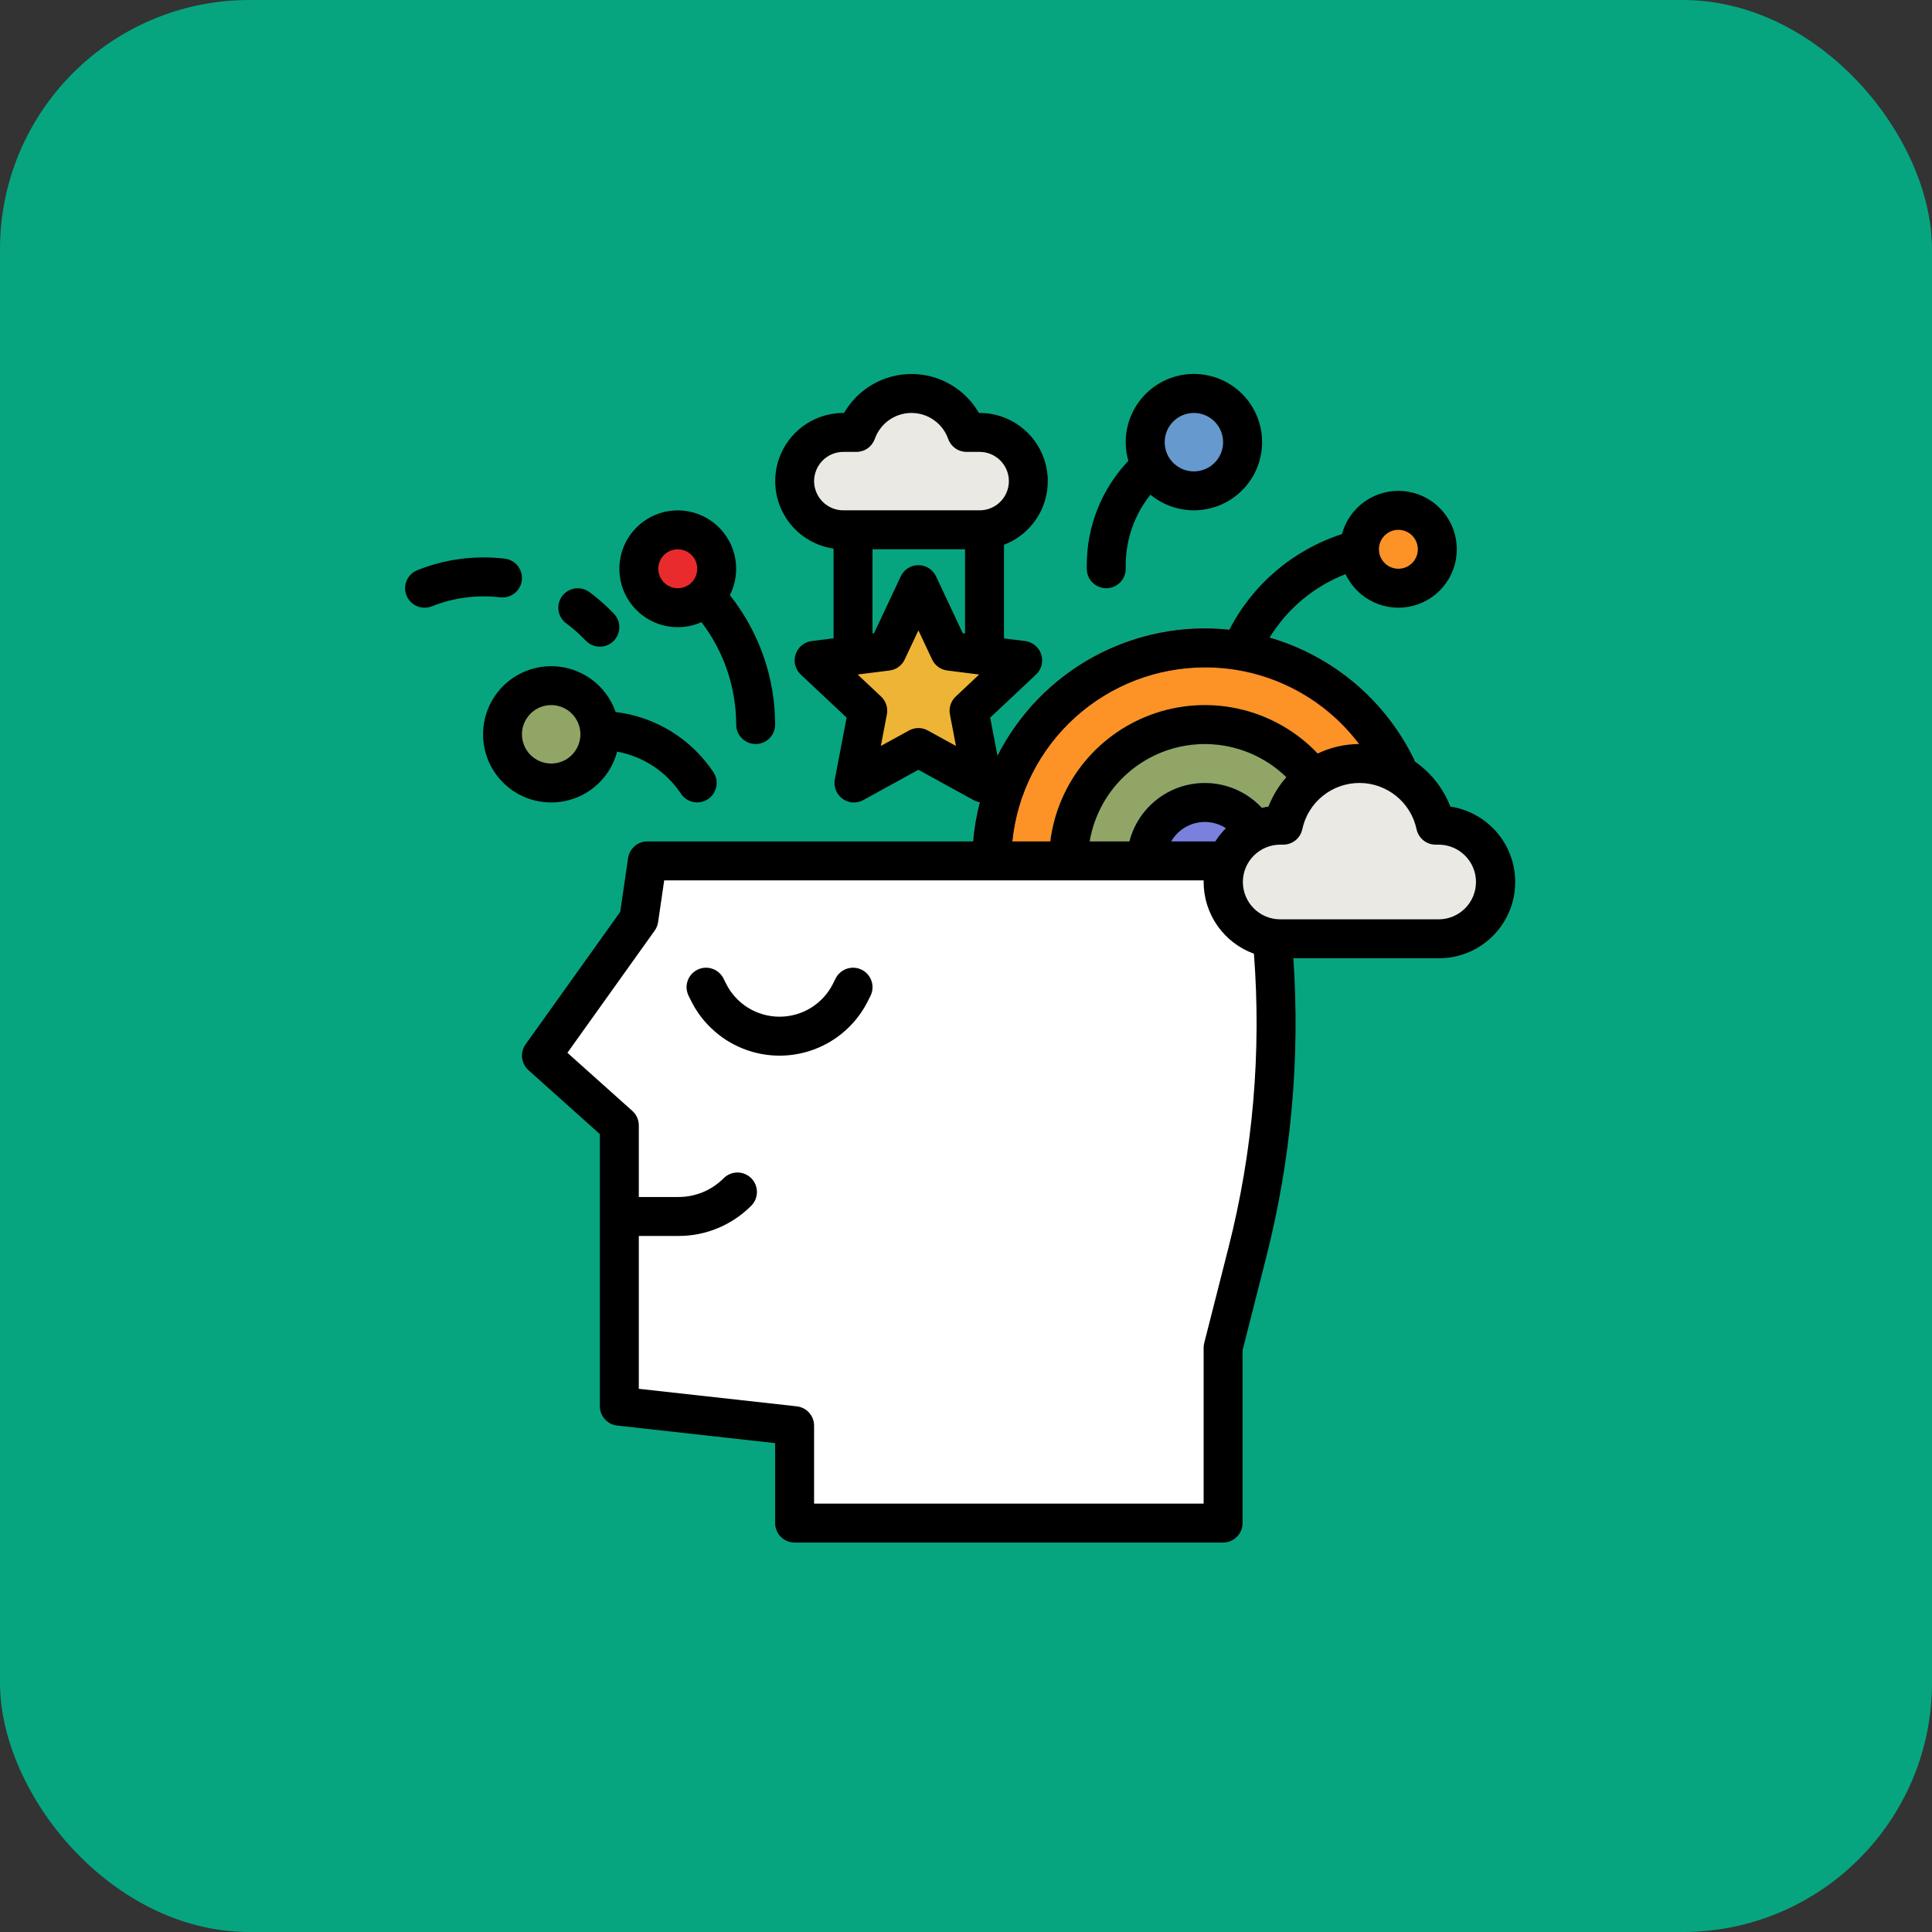 <svg width="62" height="62" viewBox="0 0 62 62" fill="none" xmlns="http://www.w3.org/2000/svg">
<rect x="0" y="0" width="62" height="62" fill="#333333" stroke="none"/>
<rect width="62" height="62" rx="8" fill="#06A580"/>
<path d="M33.665 27.627C33.666 26.363 34.146 25.147 35.008 24.222C35.87 23.298 37.05 22.734 38.311 22.645C39.572 22.555 40.82 22.947 41.804 23.741C42.788 24.534 43.434 25.671 43.614 26.922L44.788 26.597C44.529 25.061 43.703 23.678 42.473 22.723C41.243 21.768 39.699 21.31 38.147 21.44C36.595 21.569 35.148 22.277 34.094 23.423C33.04 24.57 32.454 26.07 32.454 27.627C32.454 27.837 32.465 28.045 32.485 28.25H33.705C33.679 28.043 33.665 27.835 33.665 27.627Z" fill="#FD9226"/>
<path d="M38.664 23.877C38.119 23.877 37.581 23.995 37.086 24.225C36.591 24.454 36.153 24.789 35.8 25.205C35.448 25.621 35.191 26.109 35.047 26.635C34.904 27.161 34.876 27.712 34.967 28.25H36.243C36.155 27.907 36.14 27.55 36.2 27.201C36.261 26.852 36.394 26.521 36.592 26.227C36.79 25.934 37.048 25.686 37.349 25.5C37.65 25.314 37.986 25.194 38.337 25.148C38.688 25.101 39.044 25.13 39.383 25.232C39.722 25.334 40.035 25.506 40.303 25.738C40.57 25.97 40.785 26.256 40.933 26.577C41.082 26.898 41.16 27.247 41.164 27.601L42.396 27.259C42.304 26.334 41.871 25.475 41.181 24.85C40.492 24.225 39.595 23.879 38.664 23.877Z" fill="#91A666"/>
<path d="M39.869 27.96C39.924 27.761 39.929 27.552 39.884 27.351C39.839 27.15 39.745 26.963 39.61 26.807C39.476 26.651 39.304 26.531 39.112 26.457C38.919 26.383 38.712 26.358 38.507 26.384C38.303 26.41 38.108 26.486 37.94 26.605C37.772 26.725 37.636 26.884 37.545 27.069C37.453 27.253 37.409 27.458 37.415 27.664C37.422 27.87 37.479 28.071 37.582 28.25H38.822L39.869 27.96Z" fill="#7A80DD"/>
<path d="M38.664 25.127C38.283 25.128 37.907 25.215 37.564 25.383C37.222 25.55 36.922 25.794 36.689 26.096C36.455 26.397 36.293 26.748 36.216 27.121C36.139 27.494 36.148 27.88 36.242 28.25H37.582C37.478 28.071 37.42 27.87 37.414 27.664C37.407 27.457 37.451 27.253 37.543 27.068C37.634 26.883 37.77 26.724 37.938 26.604C38.106 26.484 38.301 26.408 38.506 26.382C38.711 26.356 38.919 26.381 39.111 26.455C39.304 26.529 39.475 26.649 39.61 26.806C39.745 26.962 39.839 27.149 39.884 27.35C39.929 27.552 39.923 27.761 39.868 27.96L40.533 27.776L41.163 27.601C41.156 26.943 40.889 26.314 40.421 25.851C39.954 25.388 39.322 25.128 38.664 25.127Z" fill="#6699CE"/>
<path d="M38.665 22.627C37.955 22.626 37.254 22.776 36.606 23.067C35.96 23.359 35.382 23.785 34.913 24.317C34.443 24.849 34.093 25.475 33.885 26.153C33.676 26.831 33.615 27.546 33.705 28.25H34.967C34.882 27.753 34.898 27.244 35.014 26.753C35.13 26.263 35.344 25.801 35.643 25.395C35.942 24.988 36.319 24.647 36.753 24.39C37.187 24.133 37.668 23.967 38.168 23.9C38.668 23.833 39.176 23.868 39.661 24.002C40.148 24.137 40.601 24.367 40.996 24.681C41.391 24.994 41.718 25.384 41.959 25.828C42.199 26.271 42.348 26.758 42.396 27.259L43.006 27.091L43.614 26.922C43.443 25.731 42.848 24.641 41.939 23.853C41.031 23.064 39.868 22.629 38.665 22.627Z" fill="#EEB436"/>
<path d="M38.665 20.166C36.687 20.169 34.79 20.955 33.391 22.354C31.992 23.753 31.206 25.649 31.204 27.627C31.204 27.837 31.213 28.044 31.23 28.25H32.485C32.464 28.045 32.454 27.837 32.454 27.627C32.453 26.07 33.039 24.569 34.093 23.423C35.148 22.276 36.594 21.568 38.147 21.438C39.699 21.308 41.243 21.767 42.473 22.722C43.703 23.678 44.53 25.061 44.788 26.597L45.395 26.428L45.999 26.261C45.678 24.55 44.77 23.005 43.43 21.892C42.091 20.779 40.406 20.169 38.665 20.166Z" fill="#EA2B2D"/>
<path d="M31.438 13.877H31.018C30.889 13.512 30.649 13.195 30.333 12.972C30.016 12.748 29.638 12.627 29.25 12.627C28.863 12.627 28.485 12.748 28.168 12.972C27.852 13.195 27.613 13.512 27.483 13.877H27.063C26.649 13.877 26.251 14.042 25.958 14.335C25.665 14.628 25.5 15.026 25.5 15.44C25.5 15.854 25.665 16.252 25.958 16.545C26.251 16.838 26.649 17.003 27.063 17.003H31.438C31.852 17.003 32.25 16.838 32.543 16.545C32.836 16.252 33.001 15.854 33.001 15.44C33.001 15.026 32.836 14.628 32.543 14.335C32.25 14.042 31.852 13.877 31.438 13.877Z" fill="#EAE9E4"/>
<path d="M40.501 27.627H20.774L20.5 29.502L17.375 33.877L19.875 36.115V45.127L25.5 45.752V48.877H39.251V43.252L40.029 40.193C41.027 36.267 41.217 32.18 40.587 28.178L40.501 27.627Z" fill="white"/>
<path d="M21.75 19.815C22.613 19.815 23.313 19.115 23.313 18.252C23.313 17.39 22.613 16.69 21.75 16.69C20.887 16.69 20.188 17.39 20.188 18.252C20.188 19.115 20.887 19.815 21.75 19.815Z" fill="#EA2B2D"/>
<path d="M17.688 25.442C18.724 25.442 19.565 24.601 19.565 23.565C19.565 22.529 18.724 21.689 17.688 21.689C16.652 21.689 15.812 22.529 15.812 23.565C15.812 24.601 16.652 25.442 17.688 25.442Z" fill="#91A666"/>
<path d="M38.313 16.078C39.356 16.078 40.201 15.233 40.201 14.19C40.201 13.147 39.356 12.302 38.313 12.302C37.27 12.302 36.425 13.147 36.425 14.19C36.425 15.233 37.27 16.078 38.313 16.078Z" fill="#6699CE"/>
<path d="M29.472 18.761L30.477 20.898L32.819 21.193L31.098 22.809L31.541 25.128L29.472 23.99L27.404 25.128L27.847 22.809L26.125 21.193L28.468 20.898L29.472 18.761Z" fill="#EEB436"/>
<path d="M44.876 19.19C45.738 19.19 46.438 18.49 46.438 17.627C46.438 16.765 45.738 16.065 44.876 16.065C44.013 16.065 43.313 16.765 43.313 17.627C43.313 18.49 44.013 19.19 44.876 19.19Z" fill="#FD9226"/>
<path d="M46.178 26.481H46.071C45.952 25.921 45.644 25.419 45.199 25.058C44.753 24.698 44.198 24.502 43.625 24.502C43.053 24.502 42.497 24.698 42.052 25.058C41.607 25.419 41.299 25.921 41.18 26.481H41.073C40.592 26.485 40.131 26.678 39.792 27.02C39.453 27.361 39.262 27.823 39.262 28.304C39.262 28.786 39.453 29.248 39.792 29.589C40.131 29.931 40.592 30.124 41.073 30.127H46.178C46.659 30.124 47.12 29.931 47.459 29.589C47.798 29.248 47.989 28.786 47.989 28.304C47.989 27.823 47.798 27.361 47.459 27.02C47.12 26.678 46.659 26.485 46.178 26.481Z" fill="#EAE9E4"/>
<path d="M27.655 31.121C27.507 31.047 27.335 31.034 27.178 31.087C27.021 31.139 26.891 31.252 26.816 31.4L26.733 31.566C26.574 31.885 26.329 32.153 26.026 32.341C25.723 32.528 25.373 32.627 25.017 32.627C24.66 32.627 24.311 32.528 24.007 32.341C23.704 32.153 23.459 31.885 23.3 31.566L23.217 31.4C23.143 31.252 23.013 31.139 22.855 31.087C22.698 31.034 22.526 31.047 22.378 31.121C22.23 31.195 22.117 31.325 22.065 31.482C22.012 31.639 22.025 31.811 22.099 31.959L22.182 32.125C22.445 32.652 22.85 33.094 23.35 33.404C23.851 33.713 24.428 33.877 25.017 33.877C25.605 33.877 26.182 33.713 26.683 33.404C27.184 33.094 27.588 32.652 27.851 32.125L27.934 31.959C28.009 31.811 28.021 31.639 27.968 31.482C27.916 31.325 27.803 31.195 27.655 31.121Z" fill="black"/>
<path d="M46.544 25.884C46.317 25.3 45.922 24.797 45.407 24.44C45.4 24.417 45.39 24.395 45.38 24.373C44.924 23.433 44.275 22.599 43.477 21.925C42.678 21.251 41.746 20.752 40.743 20.461C41.31 19.534 42.166 18.819 43.179 18.425C43.367 18.824 43.689 19.143 44.088 19.328C44.488 19.513 44.94 19.552 45.365 19.437C45.791 19.322 46.162 19.061 46.414 18.699C46.666 18.338 46.782 17.9 46.743 17.461C46.704 17.022 46.512 16.611 46.2 16.3C45.889 15.989 45.477 15.797 45.039 15.759C44.6 15.721 44.162 15.838 43.801 16.09C43.44 16.343 43.179 16.714 43.065 17.14C41.502 17.645 40.203 18.748 39.451 20.208C37.947 20.049 36.43 20.351 35.101 21.073C33.772 21.796 32.694 22.906 32.011 24.255L31.776 23.029L33.247 21.648C33.333 21.567 33.395 21.463 33.425 21.348C33.454 21.233 33.45 21.112 33.414 20.999C33.377 20.887 33.309 20.787 33.218 20.711C33.126 20.635 33.015 20.587 32.897 20.572L32.219 20.487V17.482C32.696 17.3 33.095 16.956 33.345 16.51C33.595 16.064 33.681 15.545 33.588 15.042C33.495 14.54 33.229 14.086 32.837 13.759C32.444 13.432 31.949 13.252 31.438 13.252H31.415C31.195 12.872 30.88 12.557 30.5 12.337C30.12 12.118 29.689 12.002 29.25 12.002C28.812 12.002 28.381 12.118 28.001 12.337C27.621 12.557 27.306 12.872 27.086 13.252H27.063C26.51 13.253 25.978 13.462 25.574 13.839C25.169 14.216 24.922 14.732 24.883 15.283C24.843 15.834 25.014 16.38 25.36 16.811C25.707 17.242 26.203 17.525 26.75 17.605V20.484L26.047 20.573C25.93 20.587 25.819 20.635 25.727 20.711C25.636 20.787 25.568 20.887 25.531 21C25.494 21.112 25.491 21.233 25.52 21.348C25.55 21.463 25.611 21.567 25.698 21.648L27.169 23.029L26.79 25.01C26.768 25.127 26.779 25.247 26.823 25.357C26.866 25.468 26.941 25.563 27.037 25.633C27.132 25.703 27.246 25.744 27.365 25.751C27.483 25.759 27.601 25.732 27.705 25.675L29.472 24.703L31.24 25.675C31.304 25.71 31.373 25.733 31.445 25.743C31.338 26.156 31.266 26.577 31.23 27.002H20.774C20.624 27.002 20.479 27.056 20.366 27.154C20.252 27.253 20.178 27.388 20.156 27.537L19.904 29.262L16.867 33.514C16.777 33.639 16.737 33.793 16.754 33.946C16.771 34.099 16.844 34.24 16.959 34.343L19.25 36.395V45.127C19.25 45.281 19.307 45.429 19.41 45.544C19.512 45.659 19.654 45.731 19.806 45.748L24.875 46.312V48.877C24.875 49.043 24.941 49.202 25.058 49.319C25.176 49.436 25.335 49.502 25.5 49.502H39.251C39.416 49.502 39.575 49.436 39.692 49.319C39.81 49.202 39.876 49.043 39.876 48.877V43.33L40.634 40.347C41.432 37.215 41.726 33.976 41.505 30.752H46.178C46.795 30.752 47.39 30.519 47.842 30.099C48.295 29.679 48.572 29.103 48.618 28.488C48.664 27.872 48.477 27.262 48.092 26.779C47.707 26.296 47.154 25.976 46.544 25.884ZM30.969 17.627V20.329L30.896 20.32L30.038 18.495C29.988 18.388 29.907 18.297 29.807 18.233C29.707 18.17 29.591 18.136 29.472 18.136C29.354 18.136 29.238 18.17 29.137 18.233C29.037 18.297 28.957 18.388 28.907 18.495L28.049 20.32L28 20.326V17.627H30.969ZM26.125 15.44C26.126 15.191 26.225 14.953 26.4 14.777C26.576 14.601 26.814 14.502 27.063 14.502H27.483C27.613 14.502 27.739 14.462 27.844 14.387C27.95 14.313 28.029 14.207 28.073 14.086C28.159 13.842 28.318 13.631 28.529 13.482C28.74 13.332 28.992 13.252 29.25 13.252C29.509 13.252 29.761 13.332 29.972 13.482C30.183 13.631 30.342 13.842 30.428 14.086C30.471 14.207 30.551 14.313 30.657 14.387C30.762 14.462 30.888 14.502 31.018 14.502H31.438C31.687 14.502 31.925 14.601 32.101 14.777C32.277 14.953 32.376 15.191 32.376 15.44C32.376 15.688 32.277 15.927 32.101 16.103C31.925 16.278 31.687 16.377 31.438 16.377H27.063C26.814 16.377 26.576 16.278 26.4 16.102C26.225 15.927 26.126 15.688 26.125 15.44ZM30.67 22.353C30.593 22.425 30.536 22.515 30.504 22.615C30.471 22.715 30.464 22.822 30.484 22.926L30.678 23.939L29.774 23.442C29.682 23.391 29.578 23.364 29.473 23.364C29.367 23.364 29.264 23.391 29.172 23.442L28.267 23.939L28.461 22.926C28.481 22.822 28.474 22.715 28.442 22.615C28.409 22.515 28.352 22.425 28.275 22.353L27.523 21.646L28.546 21.517C28.651 21.504 28.75 21.465 28.835 21.403C28.92 21.341 28.989 21.259 29.033 21.163L29.473 20.23L29.912 21.163C29.956 21.259 30.025 21.341 30.11 21.403C30.195 21.465 30.294 21.504 30.399 21.517L31.422 21.646L30.67 22.353ZM44.876 17.002C44.999 17.002 45.12 17.039 45.223 17.108C45.325 17.176 45.406 17.274 45.453 17.388C45.5 17.502 45.513 17.628 45.489 17.749C45.464 17.87 45.405 17.982 45.317 18.069C45.23 18.157 45.119 18.216 44.997 18.24C44.876 18.264 44.751 18.252 44.636 18.205C44.522 18.157 44.425 18.077 44.356 17.974C44.287 17.872 44.251 17.751 44.251 17.627C44.251 17.462 44.317 17.303 44.434 17.186C44.551 17.068 44.71 17.002 44.876 17.002ZM38.664 21.416C39.625 21.412 40.573 21.632 41.433 22.06C42.294 22.487 43.042 23.109 43.619 23.877C43.158 23.878 42.702 23.983 42.286 24.182C41.635 23.496 40.801 23.009 39.884 22.778C38.967 22.547 38.002 22.581 37.103 22.877C36.205 23.172 35.408 23.717 34.806 24.447C34.205 25.177 33.823 26.063 33.705 27.002H32.486C32.642 25.472 33.361 24.054 34.502 23.022C35.643 21.99 37.126 21.418 38.664 21.416ZM39.002 27.002H37.584C37.668 26.855 37.781 26.728 37.917 26.626C38.052 26.525 38.207 26.452 38.371 26.412C38.536 26.372 38.706 26.366 38.873 26.395C39.04 26.423 39.199 26.485 39.342 26.577C39.213 26.706 39.099 26.848 39.002 27.002H39.002ZM40.707 25.884C40.635 25.895 40.565 25.908 40.495 25.926C40.189 25.597 39.801 25.357 39.371 25.23C38.941 25.103 38.485 25.094 38.05 25.204C37.615 25.314 37.218 25.539 36.901 25.855C36.583 26.172 36.356 26.568 36.244 27.002H34.968C35.082 26.328 35.378 25.697 35.824 25.179C36.271 24.661 36.851 24.274 37.501 24.062C38.151 23.85 38.847 23.82 39.514 23.975C40.18 24.13 40.791 24.464 41.281 24.941C41.035 25.219 40.841 25.538 40.707 25.884H40.707ZM39.423 40.039L38.645 43.098C38.632 43.148 38.626 43.2 38.626 43.252V48.252H26.125V45.752C26.125 45.598 26.069 45.45 25.966 45.335C25.864 45.221 25.722 45.148 25.57 45.131L20.5 44.568V39.663H21.767C22.202 39.665 22.633 39.58 23.035 39.413C23.436 39.247 23.801 39.002 24.108 38.694C24.225 38.577 24.291 38.418 24.291 38.252C24.291 38.086 24.225 37.927 24.108 37.81C23.991 37.693 23.832 37.627 23.666 37.627C23.5 37.627 23.341 37.693 23.224 37.81C23.033 38.002 22.806 38.154 22.556 38.258C22.306 38.361 22.038 38.414 21.767 38.413H20.5V36.115C20.5 36.027 20.482 35.94 20.446 35.86C20.41 35.78 20.358 35.708 20.292 35.65L18.209 33.785L21.009 29.865C21.067 29.785 21.105 29.691 21.119 29.593L21.315 28.252H38.627C38.627 28.27 38.626 28.287 38.626 28.304C38.626 28.807 38.781 29.298 39.07 29.71C39.359 30.121 39.767 30.434 40.24 30.606C40.483 33.774 40.207 36.96 39.423 40.039ZM46.178 29.502H41.073C40.757 29.5 40.455 29.372 40.233 29.148C40.01 28.924 39.885 28.62 39.885 28.304C39.885 27.988 40.01 27.685 40.233 27.461C40.455 27.236 40.757 27.109 41.073 27.106H41.18C41.323 27.106 41.462 27.057 41.574 26.967C41.685 26.877 41.762 26.751 41.792 26.611C41.881 26.191 42.112 25.814 42.446 25.544C42.779 25.274 43.196 25.126 43.626 25.126C44.055 25.126 44.471 25.274 44.805 25.544C45.139 25.814 45.37 26.191 45.459 26.611C45.489 26.751 45.566 26.877 45.677 26.967C45.789 27.057 45.928 27.106 46.071 27.106H46.178C46.494 27.109 46.796 27.236 47.018 27.461C47.241 27.685 47.366 27.988 47.366 28.304C47.366 28.62 47.241 28.924 47.018 29.148C46.796 29.372 46.494 29.5 46.178 29.502Z" fill="black"/>
<path d="M35.501 18.877C35.666 18.877 35.825 18.811 35.942 18.694C36.06 18.577 36.126 18.418 36.126 18.252V18.145C36.123 17.32 36.404 16.519 36.92 15.875C37.323 16.209 37.833 16.386 38.356 16.376C38.88 16.366 39.382 16.168 39.773 15.819C40.163 15.47 40.415 14.993 40.483 14.474C40.552 13.955 40.432 13.429 40.145 12.991C39.859 12.553 39.425 12.232 38.922 12.086C38.419 11.941 37.88 11.98 37.404 12.198C36.928 12.416 36.546 12.797 36.327 13.272C36.107 13.748 36.066 14.286 36.21 14.789C35.35 15.695 34.872 16.897 34.876 18.145V18.252C34.876 18.418 34.941 18.577 35.059 18.694C35.176 18.811 35.335 18.877 35.501 18.877ZM38.313 13.252C38.498 13.252 38.68 13.307 38.834 13.41C38.988 13.513 39.108 13.66 39.179 13.831C39.25 14.002 39.269 14.191 39.233 14.373C39.196 14.555 39.107 14.722 38.976 14.853C38.845 14.984 38.678 15.073 38.496 15.109C38.314 15.146 38.126 15.127 37.954 15.056C37.783 14.985 37.636 14.865 37.533 14.711C37.431 14.556 37.376 14.375 37.376 14.19C37.376 13.941 37.475 13.703 37.65 13.527C37.826 13.351 38.064 13.253 38.313 13.252Z" fill="black"/>
<path d="M21.75 20.127C22.013 20.128 22.272 20.072 22.511 19.965C23.232 20.91 23.623 22.064 23.625 23.252C23.625 23.418 23.691 23.577 23.809 23.694C23.926 23.811 24.085 23.877 24.25 23.877C24.416 23.877 24.575 23.811 24.692 23.694C24.81 23.577 24.875 23.418 24.875 23.252C24.873 21.75 24.366 20.292 23.434 19.114C23.43 19.109 23.426 19.105 23.422 19.1C23.607 18.736 23.667 18.322 23.595 17.92C23.522 17.518 23.32 17.151 23.02 16.874C22.72 16.598 22.337 16.427 21.931 16.387C21.525 16.348 21.116 16.442 20.769 16.656C20.421 16.87 20.152 17.191 20.004 17.571C19.855 17.952 19.835 18.37 19.946 18.763C20.057 19.156 20.294 19.502 20.619 19.748C20.945 19.994 21.342 20.127 21.75 20.127ZM21.75 17.627C21.874 17.627 21.995 17.664 22.098 17.733C22.201 17.801 22.281 17.899 22.328 18.013C22.375 18.127 22.388 18.253 22.363 18.374C22.339 18.495 22.28 18.607 22.192 18.694C22.105 18.782 21.994 18.841 21.872 18.865C21.751 18.889 21.625 18.877 21.511 18.83C21.397 18.782 21.299 18.702 21.231 18.6C21.162 18.497 21.125 18.376 21.125 18.252C21.126 18.087 21.192 17.928 21.309 17.811C21.426 17.693 21.585 17.628 21.75 17.627Z" fill="black"/>
<path d="M19.804 24.12C20.219 24.197 20.615 24.356 20.967 24.589C21.319 24.822 21.622 25.123 21.855 25.474C21.948 25.611 22.091 25.706 22.253 25.738C22.415 25.77 22.583 25.736 22.72 25.645C22.858 25.553 22.953 25.411 22.986 25.249C23.019 25.087 22.986 24.919 22.895 24.781C22.543 24.251 22.079 23.804 21.537 23.47C20.995 23.137 20.387 22.925 19.755 22.849C19.583 22.353 19.238 21.936 18.785 21.674C18.331 21.411 17.798 21.32 17.283 21.417C16.768 21.514 16.305 21.793 15.978 22.203C15.652 22.613 15.483 23.127 15.504 23.651C15.524 24.175 15.732 24.674 16.09 25.057C16.447 25.441 16.93 25.683 17.452 25.739C17.973 25.796 18.497 25.664 18.929 25.367C19.361 25.069 19.671 24.627 19.804 24.12ZM16.75 23.565C16.75 23.38 16.805 23.198 16.909 23.044C17.012 22.89 17.158 22.77 17.329 22.699C17.501 22.628 17.689 22.609 17.871 22.645C18.053 22.682 18.22 22.771 18.351 22.902C18.482 23.033 18.571 23.2 18.608 23.382C18.644 23.564 18.625 23.752 18.554 23.924C18.483 24.095 18.363 24.241 18.209 24.345C18.055 24.448 17.873 24.503 17.688 24.503C17.439 24.502 17.201 24.403 17.025 24.228C16.85 24.052 16.751 23.814 16.75 23.565Z" fill="black"/>
<path d="M16.746 18.622C16.756 18.541 16.749 18.458 16.727 18.379C16.705 18.3 16.667 18.226 16.616 18.162C16.566 18.097 16.503 18.043 16.431 18.003C16.359 17.963 16.281 17.937 16.199 17.928C15.248 17.815 14.283 17.942 13.393 18.297C13.317 18.328 13.247 18.373 13.188 18.43C13.13 18.487 13.083 18.556 13.05 18.631C13.018 18.707 13.001 18.788 13 18.87C12.999 18.952 13.014 19.033 13.045 19.11C13.075 19.186 13.12 19.255 13.178 19.314C13.235 19.373 13.303 19.419 13.379 19.452C13.454 19.484 13.535 19.501 13.617 19.502C13.699 19.503 13.781 19.488 13.857 19.458C14.553 19.18 15.307 19.081 16.051 19.169C16.133 19.179 16.215 19.172 16.294 19.15C16.373 19.128 16.447 19.09 16.512 19.04C16.576 18.989 16.63 18.926 16.671 18.854C16.711 18.783 16.736 18.704 16.746 18.622Z" fill="black"/>
<path d="M18.172 20.006C18.355 20.141 18.528 20.289 18.688 20.449L18.808 20.569C18.925 20.687 19.084 20.752 19.25 20.752C19.416 20.752 19.575 20.687 19.692 20.569C19.809 20.452 19.875 20.293 19.875 20.127C19.875 19.962 19.809 19.803 19.692 19.686L19.572 19.565C19.367 19.36 19.146 19.171 18.912 18.999C18.778 18.901 18.611 18.86 18.447 18.885C18.284 18.91 18.136 18.999 18.038 19.133C17.94 19.266 17.899 19.433 17.924 19.597C17.949 19.761 18.038 19.908 18.172 20.006L18.172 20.006Z" fill="black"/>
</svg>
